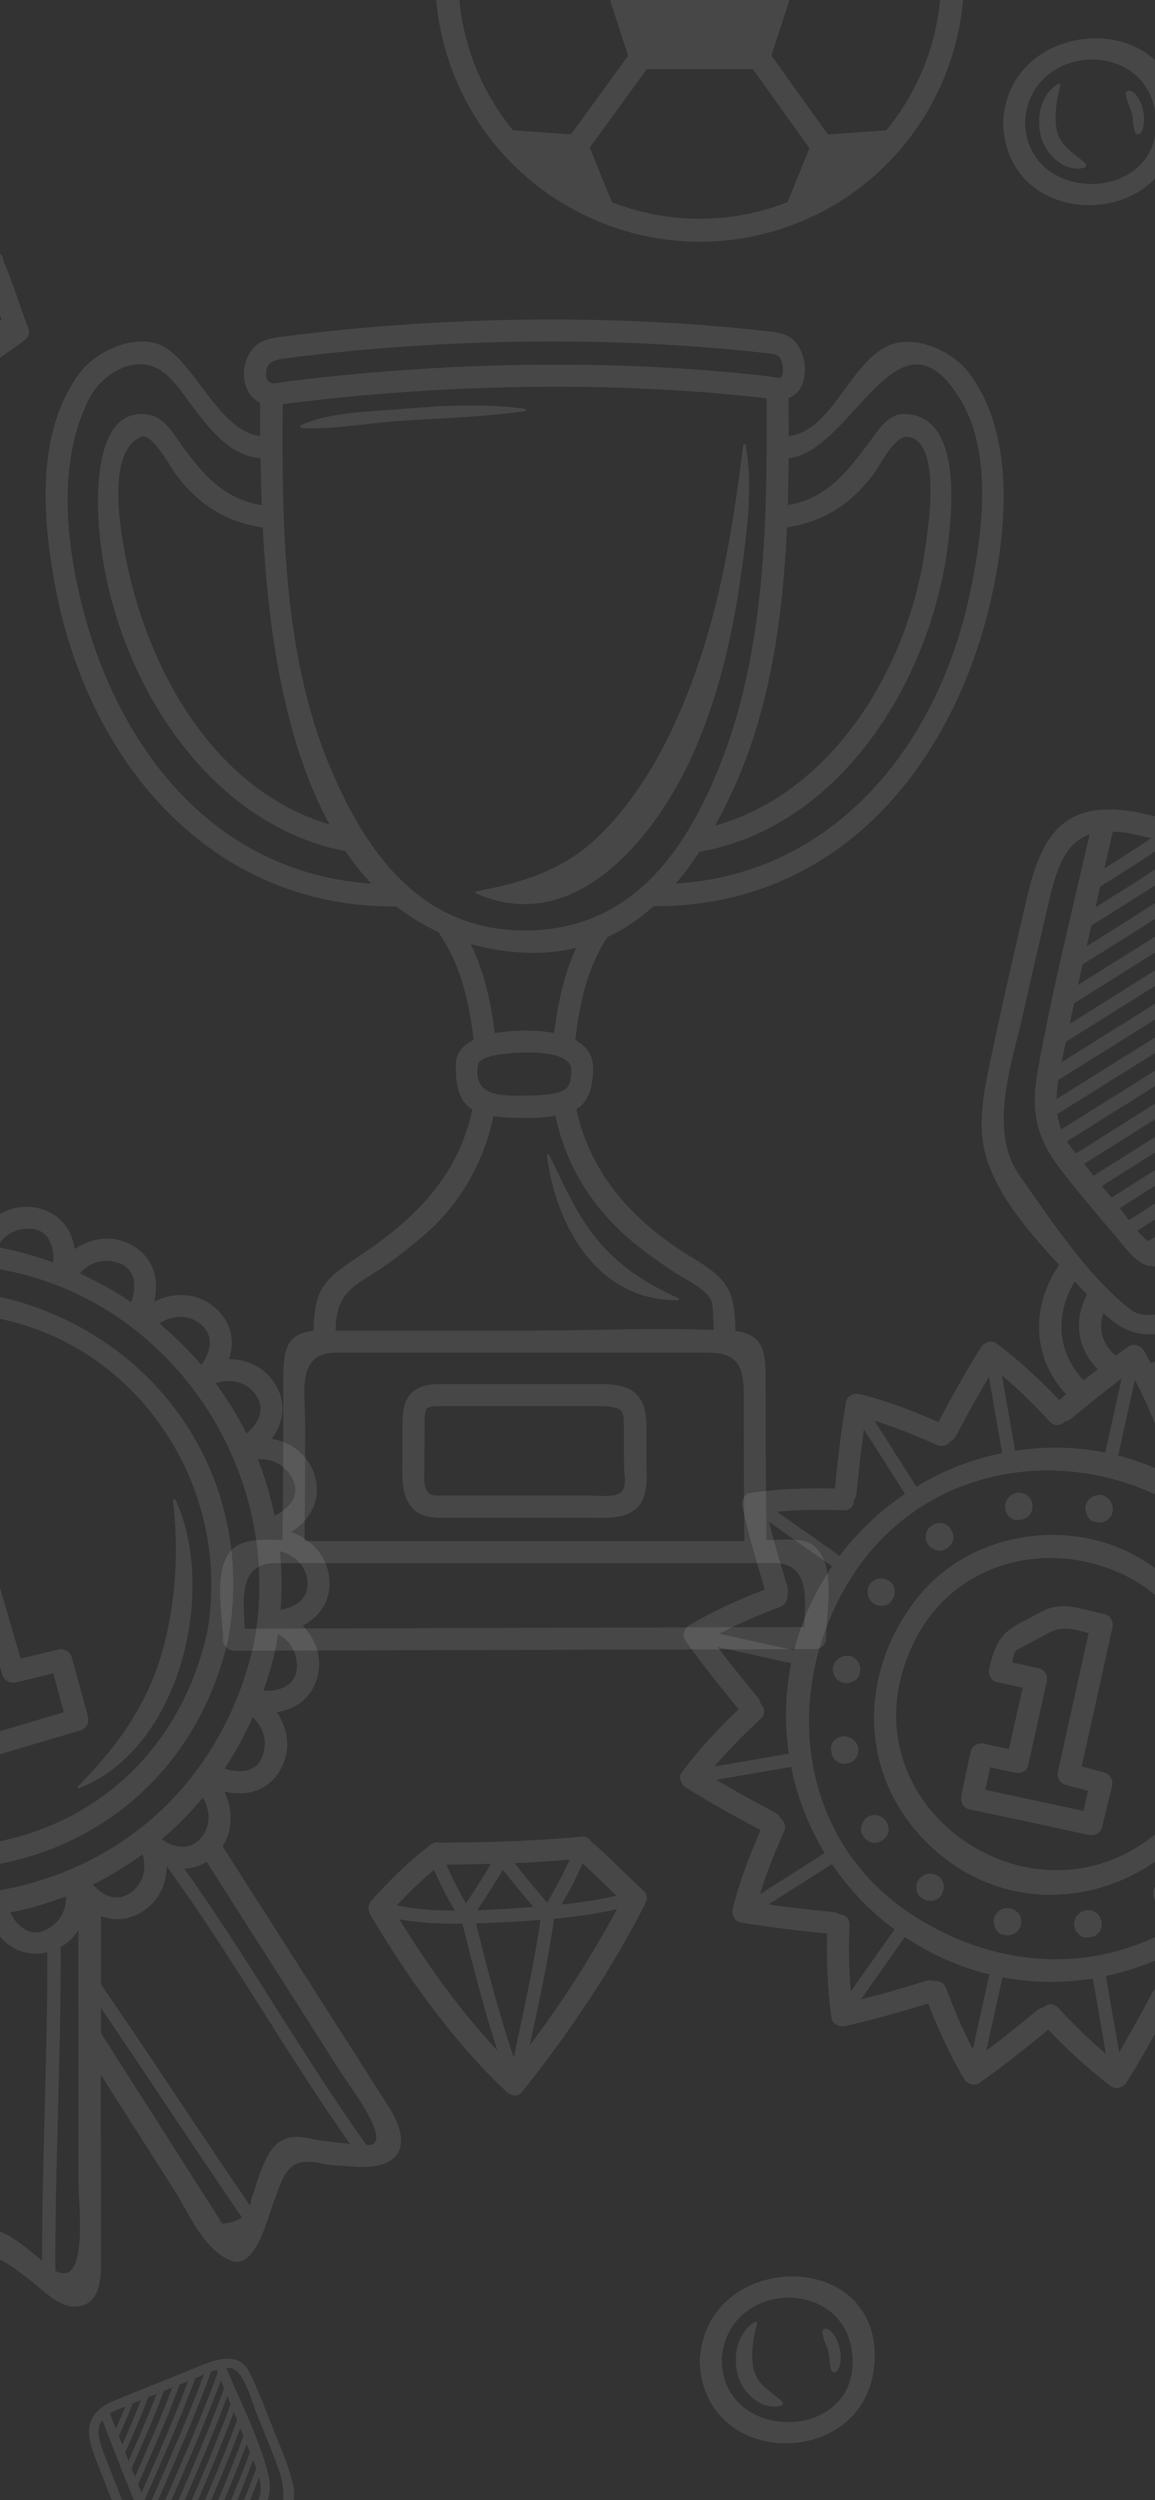 <svg width="390" height="844" viewBox="0 0 390 844" fill="none" xmlns="http://www.w3.org/2000/svg">
<rect x="0" y="0" width="390" height="844" fill="#333333" stroke="none"/>
<path d="M327.18 125.887C321.64 118.508 308.825 112.638 299.759 116.775C286.888 122.701 280.788 145.678 266.294 147.188C266.294 142.883 266.294 138.634 266.238 134.385C267.133 134.05 267.973 133.602 268.868 132.82C271.107 130.863 271.722 127.453 271.778 124.657C271.834 121.471 270.715 118.228 268.812 115.768C266.294 112.582 262.768 112.246 259.019 111.799C205.911 105.817 148.382 106.823 95.387 113.644C95.219 113.644 95.051 113.7 94.883 113.756C94.715 113.756 94.547 113.756 94.379 113.756C90.798 114.259 87.496 114.986 85.145 118.005C83.187 120.52 82.291 123.539 82.347 126.726C82.459 129.689 83.635 132.708 85.817 134.665C86.489 135.224 87.16 135.671 87.832 135.951C87.832 139.529 87.832 143.274 87.832 147.188C74.737 145.734 66.678 124.657 56.381 117.669C47.371 111.519 32.709 118.172 26.945 125.831C12.115 145.734 14.298 174.638 18.607 197.727C29.408 256.205 70.372 306.298 133.329 306.018C133.497 306.018 133.664 305.962 133.832 305.962C138.197 309.428 143.01 312.336 148.215 314.74C148.326 315.075 148.438 315.41 148.662 315.69C155.713 326.033 158.512 338.779 159.911 351.079C156.497 352.756 153.979 355.328 153.923 359.129C153.811 364.552 154.258 371.541 159.519 374.504C154.874 396.195 141.219 410.563 123.088 422.807C109.769 431.808 106.299 433.764 105.851 449.251C97.121 450.089 95.666 455.344 95.666 464.625C95.666 483.074 95.666 501.467 95.387 519.916C91.133 519.693 86.768 519.581 83.075 520.531C70.26 523.83 75.296 543.956 75.296 553.516C75.296 555.529 76.975 557.262 79.046 557.262C144.465 557.094 209.828 556.871 275.248 556.703C276.311 556.703 277.151 556.312 277.71 555.752C278.438 555.138 278.941 554.243 278.941 552.957C278.941 544.124 282.747 527.632 274.352 521.482C271.163 519.134 264 519.693 258.795 520.028C258.571 502.753 258.571 485.478 258.515 468.259C258.515 457.86 258.963 450.648 248.33 449.306C248.05 435.945 246.204 432.031 234.004 424.708C214.473 412.967 199.42 396.866 194.607 374.392C199.532 371.596 200.315 365.167 200.259 359.856C200.259 359.521 200.203 359.185 200.147 358.906C200.147 358.906 200.147 358.906 200.147 358.85C199.587 355.16 197.293 352.756 194.271 351.079C195.614 339.003 198.356 326.592 205.072 316.361C210.78 313.733 215.984 310.155 220.685 305.906C220.741 305.906 220.853 305.906 220.909 305.906C284.538 306.186 323.935 256.038 335.631 197.615C340.22 174.861 341.954 145.511 327.18 125.887ZM177.203 314.125C142.115 314.125 123.479 287.737 111.392 258.777C95.499 220.817 95.219 176.93 95.442 136.454C95.946 136.398 96.394 136.342 96.897 136.23C149.39 129.689 206.247 128.403 258.851 134.441C259.075 175.197 258.571 218.413 243.629 256.932C231.821 287.345 213.13 314.125 177.203 314.125ZM111.28 278.344C71.659 266.492 49.162 225.01 42.055 186.21C40.488 177.545 36.179 152.275 47.651 147.467C51.345 145.902 57.724 157.978 59.515 160.326C67.07 170.333 76.472 176.371 88.727 178.048C90.462 211.872 95.778 249.888 111.28 278.344ZM263.72 127.509C263.776 127.509 263.832 127.509 263.888 127.509C263.888 127.565 263.776 127.509 263.72 127.509ZM247.435 266.828C260.082 239.378 264.335 208.573 265.734 177.992C277.934 176.259 287.224 170.221 294.779 160.326C297.129 157.195 302.054 146.852 306.642 147.467C318.339 149.089 313.19 179.893 312.239 186.21C306.419 225.457 281.292 267.61 241.447 278.736C243.573 274.878 245.588 270.909 247.435 266.828ZM95.89 121.023C148.718 114.203 206.079 113.252 259.019 119.234C260.754 119.458 262.097 119.346 263.216 120.632C264 121.471 264.223 123.036 264.335 124.154C264.447 125.384 264.279 126.558 263.664 127.565C262.489 127.62 261.201 127.285 260.082 127.117C207.086 120.912 149.725 122.198 96.842 128.795C93.931 129.186 90.182 130.751 89.846 126.726C89.511 122.421 92.365 121.583 95.89 121.023ZM26.889 201.082C21.965 179.949 20.006 154.847 29.967 134.832C33.773 127.173 43.846 120.073 52.688 124.154C58.172 126.67 62.481 134.106 66.063 138.634C71.827 146.07 78.15 153.841 88 154.679C88.055 159.767 88.168 165.078 88.391 170.557C75.744 168.544 68.301 160.102 61.138 149.983C58.34 146.07 55.262 140.758 50.113 139.976C31.87 137.069 32.653 167.258 33.381 177.321C36.739 224.339 67.406 277.729 116.652 287.345C119.282 291.259 122.248 294.893 125.382 298.303C71.771 294.669 38.697 251.733 26.889 201.082ZM192.872 360.359C192.928 364.552 192.76 367.739 188.395 368.857C184.758 369.752 180.84 369.807 177.147 369.863C169.312 369.919 159.575 370.311 161.422 359.409C162.037 355.663 174.684 355.384 177.147 355.328C181.064 355.272 191.473 355.272 192.872 360.359ZM271.554 549.267C208.597 549.435 145.584 549.603 82.627 549.826C82.124 539.763 80.669 527.687 92.868 527.687C99.584 527.687 106.355 527.687 113.07 527.687C134.392 527.687 155.769 527.687 177.091 527.687C198.412 527.687 219.79 527.687 241.111 527.687C247.827 527.687 254.598 527.687 261.313 527.687C273.345 527.687 272.002 539.428 271.554 549.267ZM251.128 476.253C251.128 490.901 251.184 505.548 251.352 520.252C227.68 520.252 203.952 520.252 180.281 520.252C154.482 520.252 128.628 520.252 102.829 520.252C102.997 507.002 103.053 493.752 103.053 480.502C103.053 470.16 99.975 456.63 113.406 456.63C134.112 456.63 154.762 456.63 175.468 456.63C196.733 456.63 217.999 456.63 239.208 456.63C252.024 456.63 251.128 464.848 251.128 476.253ZM227.4 429.292C231.094 431.808 240.104 435.665 240.552 440.529C240.831 443.324 240.887 446.176 240.943 448.971C220.293 448.188 199.42 449.195 178.77 449.195C156.945 449.195 135.119 449.195 113.294 449.195C113.574 440.697 115.309 436.392 123.927 431.249C130.419 427.335 136.463 422.639 142.283 417.775C155.098 407.041 163.212 392.897 166.626 376.796C170.152 377.355 173.845 377.355 177.091 377.411C180.449 377.467 184.086 377.299 187.556 376.684C190.746 391.891 197.965 404.302 209.157 415.259C214.585 420.515 221.077 424.987 227.4 429.292ZM187.108 348.731C183.526 348.06 179.889 347.892 177.035 347.892C174.517 347.892 170.823 348.116 167.074 348.787C165.787 338.5 163.548 328.045 158.959 318.709C163.66 319.995 168.641 320.945 173.957 321.392C181.456 322.063 188.283 321.504 194.551 319.995C190.41 328.996 188.339 338.947 187.108 348.731ZM327.348 201.082C316.324 252.012 281.684 294.949 228.184 298.303C231.038 294.949 233.668 291.371 236.131 287.569C236.242 287.569 236.41 287.569 236.522 287.513C284.929 278.736 315.149 227.973 320.297 182.129C321.584 170.501 324.438 139.752 305.132 139.752C300.207 139.752 297.129 144.448 294.499 147.97C286.608 158.593 279.669 168.264 266.014 170.501C266.182 165.19 266.238 159.934 266.294 154.679C287.895 152.443 303.285 100.282 324.27 134.832C335.519 153.337 331.657 181.123 327.348 201.082Z" fill="white" fill-opacity="0.1"/>
<path d="M218.279 481.173C218.223 477.483 217.719 473.961 215.257 471.054C212.347 467.644 206.918 467.252 202.777 467.252C184.59 467.252 166.402 467.252 148.214 467.252C144.857 467.252 141.499 467.811 138.981 470.215C136.407 472.675 135.959 476.645 135.903 479.999C135.903 485.31 135.903 490.565 135.847 495.877C135.847 500.685 135.959 505.772 139.54 509.406C142.506 512.481 146.871 512.369 150.845 512.369C167.018 512.369 183.191 512.369 199.42 512.369C204.064 512.369 209.437 512.816 213.578 510.245C218.503 507.17 218.391 500.964 218.335 495.877C218.279 490.901 218.279 486.037 218.279 481.173ZM209.381 503.983C206.807 505.604 202.274 504.878 199.42 504.878C183.247 504.878 167.074 504.878 150.845 504.878C149.837 504.878 148.83 504.878 147.823 504.878C147.711 504.878 146.759 504.822 146.704 504.822C145.752 504.654 145.137 504.374 144.801 504.095C142.786 502.306 143.29 498.281 143.29 495.821C143.346 490.51 143.346 485.254 143.346 479.943C143.346 478.713 143.402 477.819 143.57 476.924C143.57 476.812 143.849 476.03 143.849 475.974C143.905 475.862 143.961 475.75 144.017 475.638C144.017 475.583 144.017 475.582 144.073 475.582C144.129 475.527 144.129 475.527 144.185 475.471C144.241 475.415 144.241 475.359 144.241 475.359C144.297 475.359 144.409 475.303 144.577 475.191C144.633 475.191 144.633 475.191 144.633 475.135C144.801 475.079 144.969 475.023 145.137 474.968C146.2 474.632 146.648 474.688 148.103 474.688C166.29 474.688 184.478 474.688 202.665 474.688C204.288 474.688 205.855 474.744 207.422 475.135C208.485 475.359 209.157 475.694 209.605 476.086C209.996 476.421 210.164 476.924 210.388 477.651C210.668 478.657 210.668 479.831 210.668 481.173C210.668 486.037 210.668 490.957 210.724 495.821C210.892 498.057 211.675 502.585 209.381 503.983Z" fill="white" fill-opacity="0.1"/>
<path d="M251.744 150.151C251.632 149.703 251.016 149.871 250.96 150.262C247.155 180.899 242.286 210.474 230.087 239.154C223.539 254.64 214.865 269.567 202.945 281.531C191.025 293.495 176.867 297.912 160.694 300.93C160.638 300.93 160.638 300.986 160.582 300.986C160.526 301.042 160.47 301.098 160.47 301.154V301.21V301.266C160.47 301.322 160.47 301.378 160.526 301.434C160.582 301.49 160.582 301.49 160.638 301.545C160.694 301.545 160.694 301.545 160.75 301.601C195.95 317.199 223.875 279.015 235.403 251.341C243.014 233.06 247.547 213.437 250.233 193.87C252.192 179.837 254.374 164.295 251.744 150.151Z" fill="white" fill-opacity="0.1"/>
<path d="M185.429 389.822C185.317 389.655 185.15 389.599 184.982 389.655C184.814 389.71 184.646 389.822 184.702 390.046C187.612 413.974 201.938 439.244 228.8 438.908C228.968 438.908 229.136 438.74 229.192 438.629C229.248 438.461 229.192 438.293 229.024 438.237C220.182 434.212 212.123 429.46 205.24 422.472C196.006 413.135 191.026 401.339 185.429 389.822Z" fill="white" fill-opacity="0.1"/>
<path d="M177.259 138.802C177.315 138.802 177.315 138.802 177.371 138.802C177.539 138.802 177.595 138.634 177.595 138.467C177.595 138.467 177.595 138.467 177.595 138.411C177.595 138.411 177.595 138.411 177.595 138.355C177.595 138.187 177.539 138.075 177.371 138.019C177.315 138.019 177.315 138.019 177.259 138.019C163.101 136.063 148.942 136.957 134.728 138.131C124.151 139.026 111.448 139.137 101.655 143.498C101.375 143.61 101.319 143.834 101.431 144.057C101.487 144.281 101.711 144.449 101.934 144.504C112.735 145.064 123.983 142.827 134.84 142.1C148.942 141.15 163.157 140.815 177.259 138.802Z" fill="white" fill-opacity="0.1"/>
<path d="M77.053 553.329C87.182 497.925 51.422 447.665 -3.812 436.987C-57.312 426.645 -106.334 464.326 -115.624 516.319C-125.082 569.262 -89.266 622.932 -35.095 630.088C18.349 637.133 65.077 606.104 77.053 553.329ZM-26.085 623.603C-79.752 621.255 -113.497 572.616 -108.909 521.797C-104.208 470.14 -55.521 437.155 -5.771 444.199C45.658 451.467 78.955 501.671 69.889 551.372C59.313 597.774 21.259 625.672 -26.085 623.603Z" fill="white" fill-opacity="0.1"/>
<path d="M131.112 710.985C112.476 681.746 93.785 652.507 75.15 623.268C78.787 617.677 78.563 610.689 75.765 604.818C83.208 606.552 90.819 604.651 94.904 596.992C98.374 590.618 97.255 583.518 93.449 577.983C99.941 577.033 105.481 573.175 107.272 565.74C108.839 559.255 106.488 553.161 102.179 548.8C107.664 546.005 111.525 540.973 111.245 533.705C110.909 525.599 105.313 519.673 98.262 517.157C104.754 513.132 108.727 506.423 106.265 498.093C104.194 491.105 98.374 486.912 91.77 485.682C95.8 480.259 96.975 473.438 92.666 466.841C89.084 461.362 83.32 458.847 77.332 458.847C79.235 453.144 78.396 446.994 73.303 442.075C67.371 436.316 59.033 436.037 52.093 439.335C53.828 431.9 51.926 424.296 44.259 420.215C37.879 416.749 30.772 417.867 25.232 421.669C24.28 415.184 20.419 409.649 12.976 407.86C6.485 406.294 0.385 408.643 -3.98 412.947C-6.778 407.468 -11.815 403.611 -19.09 403.89C-27.204 404.226 -33.136 409.817 -35.655 416.917C-39.684 410.432 -46.399 406.462 -54.738 408.922C-61.733 410.991 -65.93 416.805 -67.161 423.402C-72.589 419.377 -79.417 418.203 -86.02 422.507C-91.505 426.085 -94.023 431.844 -94.023 437.826C-99.731 435.925 -105.887 436.764 -110.811 441.851C-116.575 447.777 -116.855 456.107 -113.554 463.04C-120.996 461.306 -128.607 463.207 -132.692 470.866C-136.162 477.24 -135.043 484.34 -131.237 489.875C-137.729 490.825 -143.269 494.683 -145.06 502.118C-146.627 508.603 -144.277 514.697 -139.968 519.058C-145.452 521.853 -149.313 526.885 -149.033 534.153C-148.698 542.259 -143.101 548.185 -135.994 550.701C-142.486 554.726 -146.459 561.435 -143.997 569.765C-141.926 576.753 -136.106 580.946 -129.503 582.176C-133.532 587.599 -134.707 594.42 -130.398 601.017C-126.816 606.496 -121.052 609.011 -115.064 609.011C-116.967 614.714 -116.128 620.864 -111.035 625.839C-105.103 631.598 -96.765 631.877 -89.826 628.579C-91.561 636.014 -89.658 643.618 -81.991 647.699C-75.611 651.165 -68.504 650.047 -62.964 646.245C-62.013 652.73 -58.151 658.265 -50.708 660.054C-47.687 660.781 -44.721 660.669 -42.034 659.886C-42.034 695.555 -41.978 731.223 -41.978 766.891C-41.978 788.863 -20.321 771.755 -12.598 765.717C-3.365 758.505 0.944 762.866 9.674 769.351C13.536 772.258 19.636 778.744 25.064 778.688C35.249 778.52 34.074 766.724 34.074 759.288C34.074 739.665 34.074 719.986 34.018 700.363C42.244 713.277 50.471 726.191 58.697 739.106C63.846 747.156 68.658 759.456 78.06 763.202C86.118 766.388 90.427 748.722 91.938 744.696C95.688 734.801 96.639 727.701 108.335 730.329C111.805 731.111 115.554 731.055 119.08 731.391C135.253 732.788 139.73 724.514 131.112 710.985ZM15.718 651.389C10.178 654.24 5.757 650.27 3.407 645.63C9.954 644.344 16.278 642.499 22.322 640.151C22.434 644.847 20.251 649.04 15.718 651.389ZM-125.138 520.511C-123.515 501.895 -117.079 485.29 -107.286 471.426C-106.502 470.866 -105.887 470.084 -105.663 469.189C-105.607 469.133 -105.551 469.077 -105.551 469.022C-104.768 468.518 -104.152 467.736 -103.872 466.841C-82.383 439.894 -47.407 424.576 -10.584 427.203C53.213 431.788 97.199 493.509 85.782 554.614C73.639 608.732 29.037 641.884 -26.141 639.872C-89.378 637.524 -130.454 580.89 -125.138 520.511ZM-28.604 647.196C-21.888 647.755 -15.284 647.811 -8.849 647.251C-10.08 651.948 -13.55 655.861 -18.754 656.364C-24.742 656.979 -27.708 652.339 -28.604 647.196ZM31.332 636.182C37.264 633.275 42.86 629.865 48.176 625.951C49.519 630.591 48.568 635.623 44.371 638.754C39.614 642.388 34.745 640.04 31.332 636.182ZM54.612 620.92C59.592 616.671 64.237 611.974 68.49 606.831C70.897 610.912 71.344 616 68.21 620.025C64.405 624.945 58.977 623.938 54.612 620.92ZM88.749 592.519C86.79 598.445 80.802 598.725 75.821 597.047C79.459 591.625 82.593 585.81 85.335 579.716C88.916 583.015 90.371 587.599 88.749 592.519ZM88.972 570.715C90.595 566.187 91.938 561.491 93.058 556.627C93.393 554.95 93.617 553.273 93.841 551.595C97.982 553.888 100.501 557.857 100.221 563C99.885 569.206 94.177 571.051 88.972 570.715ZM103.802 533.649C104.418 539.631 99.829 542.595 94.736 543.489C95.24 536.78 95.128 530.183 94.513 523.698C99.269 524.872 103.243 528.394 103.802 533.649ZM98.766 499.267C101.676 504.858 97.479 509.386 92.722 511.678C91.379 505.137 89.476 498.764 87.07 492.614C91.994 492.39 96.359 494.571 98.766 499.267ZM86.174 470.587C89.868 475.563 87.293 480.538 83.208 483.949C80.242 477.967 76.773 472.32 72.799 466.953C77.556 465.332 82.928 466.226 86.174 470.587ZM67.427 446.771C72.52 450.684 71.233 456.387 67.987 460.803C63.678 455.716 58.921 451.076 53.772 446.771C57.913 444.087 63.286 443.528 67.427 446.771ZM39.894 426.309C45.994 428.322 46.161 434.583 44.315 439.615C38.886 435.925 33.066 432.682 26.911 429.887C30.157 426.197 34.857 424.632 39.894 426.309ZM10.29 414.792C16.558 415.128 18.349 420.998 18.013 426.197C12.137 424.073 6.037 422.34 -0.287 421.11C-0.511 421.054 -0.734 421.054 -1.014 420.998C1.28 416.973 5.253 414.513 10.29 414.792ZM-19.09 411.27C-13.326 410.655 -10.36 414.96 -9.353 419.768C-15.9 419.041 -22.336 418.873 -28.715 419.265C-27.26 415.072 -23.903 411.717 -19.09 411.27ZM-53.507 416.302C-48.414 413.674 -44.273 416.861 -41.81 420.998C-48.078 422.172 -54.234 423.905 -60.166 426.141C-59.83 422.004 -57.592 418.37 -53.507 416.302ZM-82.215 428.825C-77.85 425.526 -73.373 427.203 -70.071 430.446C-75.779 433.297 -81.208 436.596 -86.356 440.397C-87.195 436.149 -86.02 431.676 -82.215 428.825ZM-106.055 447.609C-102.529 443.081 -97.66 443.584 -93.519 446.044C-98.332 450.237 -102.865 454.765 -106.95 459.741C-108.797 455.828 -108.909 451.243 -106.055 447.609ZM-126.537 475.115C-124.746 469.637 -119.43 468.966 -114.673 470.252C-118.198 475.619 -121.22 481.265 -123.851 487.247C-126.872 484.005 -128.048 479.7 -126.537 475.115ZM-127.544 496.919C-128.999 501.336 -130.23 505.864 -131.181 510.504C-131.517 512.293 -131.853 514.026 -132.077 515.759C-135.938 513.467 -138.289 509.554 -138.009 504.634C-137.729 498.764 -132.525 496.807 -127.544 496.919ZM-141.59 533.985C-142.15 528.227 -137.953 525.264 -133.084 524.257C-133.588 530.854 -133.588 537.339 -133.028 543.713C-137.449 542.427 -141.087 539.016 -141.59 533.985ZM-136.554 568.367C-139.296 563 -135.658 558.64 -131.181 556.292C-129.894 562.721 -128.048 568.982 -125.697 575.02C-130.286 575.02 -134.259 572.784 -136.554 568.367ZM-123.962 597.103C-127.488 592.407 -125.306 587.655 -121.612 584.245C-118.702 590.115 -115.288 595.706 -111.427 600.961C-116.016 602.135 -120.94 601.185 -123.962 597.103ZM-105.215 620.864C-110.028 617.118 -109.133 611.807 -106.278 607.502C-102.025 612.478 -97.38 617.062 -92.288 621.255C-96.317 623.603 -101.298 623.883 -105.215 620.864ZM-77.682 641.381C-83.502 639.48 -83.894 633.61 -82.327 628.746C-76.898 632.324 -71.135 635.511 -65.035 638.139C-68.28 641.549 -72.813 642.947 -77.682 641.381ZM-48.134 652.842C-54.346 652.507 -56.193 646.804 -55.857 641.605C-49.701 643.673 -43.321 645.239 -36.662 646.301C-38.844 650.494 -42.93 653.122 -48.134 652.842ZM-34.591 754.76C-34.591 721.663 -34.647 688.622 -34.647 655.526C-34.367 655.302 -34.088 655.022 -33.864 654.799C-32.745 657.035 -31.234 658.992 -29.331 660.557C-28.715 696.337 -28.156 732.118 -27.82 767.898C-28.436 768.345 -29.051 768.792 -29.667 769.184C-36.494 773.488 -34.591 758.338 -34.591 754.76ZM-8.849 752.579C-14.053 754.089 -19.034 760.965 -23.399 764.543C-23.679 730.72 -24.238 696.841 -24.798 663.017C-23.007 663.632 -20.993 663.912 -18.754 663.856C-10.64 663.52 -4.708 657.93 -2.189 650.829C1.672 657.091 8.108 660.949 15.998 659.048C16.054 693.766 14.207 728.484 14.207 763.202C7.716 757.835 -0.623 750.175 -8.849 752.579ZM18.684 766.556C18.572 730.161 20.643 693.766 20.475 657.315C22.993 655.917 25.008 653.904 26.463 651.556C26.463 680.292 26.519 709.028 26.519 737.82C26.575 744.193 29.877 772.817 18.684 766.556ZM75.038 750.623C73.863 748.834 72.743 746.989 71.568 745.2C67.819 739.274 64.013 733.347 60.264 727.421C51.534 713.724 42.804 700.027 34.074 686.33C34.074 683.479 34.074 680.684 34.074 677.832C50.079 701.313 65.58 725.129 81.697 748.554C80.019 749.784 77.78 750.455 75.038 750.623ZM95.296 722.502C89.364 725.409 86.846 737.149 84.831 742.516C84.719 743.243 84.551 743.914 84.383 744.529C67.427 719.762 51.086 694.548 34.074 669.838C34.074 662.178 34.074 654.519 34.074 646.86C38.495 648.537 43.419 648.314 48.288 645.183C53.716 641.661 56.235 635.958 56.291 630.032C78.284 660.278 96.639 693.207 118.184 723.787C115.498 723.508 112.756 723.061 110.126 722.837C104.53 722.39 100.556 719.93 95.296 722.502ZM124.508 724.123C124.228 724.123 123.949 724.123 123.725 724.123C102.123 693.822 83.824 661.116 62.223 630.815C64.797 630.759 67.371 630.032 69.778 628.523C84.943 652.339 100.165 676.155 115.33 699.971C117.569 703.661 133.07 723.62 124.508 724.123Z" fill="white" fill-opacity="0.1"/>
<path d="M29.709 579.605C27.918 572.896 26.128 566.187 24.225 559.479C23.665 557.466 21.595 556.404 19.636 556.851C15.439 557.857 11.186 558.919 6.989 559.926C-1.462 531.078 -9.856 502.23 -18.306 473.383C-18.866 471.482 -20.936 470.14 -22.895 470.755C-32.688 473.83 -43.489 474.445 -49.253 483.278C-53.002 489.036 -56.752 494.739 -60.445 500.497C-64.475 506.647 -60.501 512.964 -58.599 519.729C-58.039 521.686 -55.968 522.916 -54.01 522.357C-49.365 521.015 -44.72 519.673 -40.075 518.275C-35.263 535.159 -30.338 551.987 -25.357 568.815C-29.946 570.157 -34.591 571.498 -39.18 572.84C-41.083 573.399 -42.37 575.468 -41.81 577.425C-39.684 584.581 -37.557 591.737 -35.319 598.781C-34.703 600.682 -32.744 601.967 -30.73 601.408C-11.479 595.65 7.772 589.836 27.079 584.189C29.038 583.63 30.269 581.618 29.709 579.605ZM-38.508 510.113C-43.209 511.455 -47.91 512.853 -52.611 514.194C-54.29 509.834 -55.689 506.926 -52.891 502.566C-49.981 498.093 -47.015 493.565 -44.105 489.036C-39.516 482.048 -32.856 481.209 -24.462 478.973C-16.012 507.765 -7.618 536.557 0.777 565.349C1.336 567.361 3.351 568.424 5.366 567.976C9.563 566.97 13.76 565.908 17.957 564.901C19.188 569.262 20.363 573.623 21.539 578.039C4.582 583.015 -12.318 588.103 -29.219 593.19C-30.674 588.438 -32.129 583.742 -33.528 578.99C-28.939 577.648 -24.294 576.306 -19.705 574.965C-18.922 574.741 -18.362 574.35 -17.97 573.846C-17.915 573.791 -17.858 573.735 -17.802 573.679C-17.802 573.679 -17.802 573.679 -17.802 573.623C-17.075 572.84 -16.739 571.722 -17.131 570.324C-22.839 551.148 -28.435 531.917 -33.92 512.629C-34.479 510.784 -36.55 509.498 -38.508 510.113Z" fill="white" fill-opacity="0.1"/>
<path d="M59.257 506.256C59.145 506.088 58.977 506.032 58.753 506.088C58.697 506.088 58.585 506.144 58.529 506.2H58.473C58.417 506.256 58.361 506.368 58.417 506.479C60.32 522.972 59.481 539.52 55.34 555.565C50.359 574.685 40.006 589.221 26.351 603.03C26.128 603.254 26.351 603.757 26.687 603.645C60.824 590.507 73.471 537.06 59.257 506.256Z" fill="white" fill-opacity="0.1"/>
<path d="M391.551 530.611C367.04 510.82 328.482 515.125 309.287 540.003C288.469 566.95 290.372 602.898 316.562 625.372C342.305 647.455 378.68 642.815 400.953 619.111C401.177 618.943 401.4 618.719 401.624 618.44C401.848 618.16 402.016 617.937 402.184 617.657C423.393 589.76 419.084 552.862 391.551 530.611ZM308.504 554.595C321.599 527.424 353.497 519.094 379.631 531.729C410.634 546.712 416.51 587.468 396.364 613.185C354.672 658.693 281.306 611.06 308.504 554.595Z" fill="white" fill-opacity="0.1"/>
<path d="M289.141 560.241C287.014 558.117 283.768 558.788 282.034 560.968C280.635 562.757 281.082 565.497 282.705 567.006C284.216 568.404 286.063 568.515 287.742 567.733C288.357 567.565 288.973 567.174 289.421 566.615C289.924 566.111 290.204 565.496 290.26 564.882C290.764 563.26 290.372 561.527 289.141 560.241ZM283.377 562.366C283.321 562.478 283.265 562.589 283.209 562.701C283.209 562.645 283.209 562.645 283.209 562.589C283.265 562.533 283.321 562.422 283.377 562.366Z" fill="white" fill-opacity="0.1"/>
<path d="M368.047 512.889C368.551 513.392 369.166 513.671 369.838 513.783C371.461 514.23 373.195 513.895 374.483 512.609C376.609 510.485 375.938 507.242 373.755 505.509C371.964 504.111 369.222 504.559 367.711 506.18C366.312 507.689 366.2 509.59 366.984 511.267C367.096 511.826 367.431 512.386 368.047 512.889ZM372.356 506.851C372.244 506.795 372.132 506.739 372.02 506.683C372.076 506.683 372.076 506.683 372.132 506.683C372.188 506.739 372.3 506.795 372.356 506.851Z" fill="white" fill-opacity="0.1"/>
<path d="M343.256 645.275C341.241 643.71 338.555 643.654 336.764 645.61C335.365 647.12 335.253 648.965 335.981 650.586C336.149 651.201 336.541 651.816 337.1 652.319C337.604 652.822 338.219 653.102 338.891 653.158C340.514 653.605 342.249 653.27 343.536 651.984C345.327 650.195 345.327 646.84 343.256 645.275ZM341.465 646.225C341.353 646.17 341.241 646.114 341.129 646.058C341.185 646.058 341.185 646.058 341.241 646.058C341.297 646.114 341.409 646.17 341.465 646.225Z" fill="white" fill-opacity="0.1"/>
<path d="M315.723 523.175C316.17 523.399 316.674 523.51 317.29 523.51C317.346 523.51 317.402 523.51 317.513 523.51C318.073 523.51 318.577 523.343 319.08 523.063C321.039 522.169 322.438 519.932 321.767 517.752C321.095 515.628 319.304 513.894 316.954 514.174C314.436 514.509 312.477 516.354 312.589 518.982C312.645 521.162 313.988 522.504 315.723 523.175ZM316.338 516.187C316.226 516.243 316.114 516.243 316.002 516.298C316.002 516.298 316.002 516.243 316.058 516.243C316.114 516.243 316.226 516.243 316.338 516.187Z" fill="white" fill-opacity="0.1"/>
<path d="M393.79 634.597C391.271 634.932 389.313 636.721 389.424 639.405C389.48 641.529 390.824 642.927 392.558 643.542C393.006 643.765 393.51 643.933 394.125 643.877C394.181 643.877 394.237 643.877 394.349 643.877C394.909 643.877 395.468 643.71 395.916 643.43C397.819 642.536 399.274 640.299 398.602 638.119C397.931 636.106 396.14 634.317 393.79 634.597ZM393.118 636.609C393.006 636.665 392.894 636.665 392.782 636.721C392.782 636.721 392.782 636.721 392.838 636.665C392.95 636.609 393.062 636.609 393.118 636.609Z" fill="white" fill-opacity="0.1"/>
<path d="M295.184 612.737C293.058 612.793 291.659 614.135 291.043 615.924C290.819 616.371 290.708 616.875 290.708 617.49C290.708 617.49 290.708 617.49 290.708 617.545C290.708 617.601 290.708 617.657 290.708 617.713C290.708 618.272 290.875 618.831 291.155 619.279C292.051 621.179 294.289 622.633 296.472 621.962C298.542 621.291 300.333 619.502 300.053 617.154C299.717 614.638 297.871 612.682 295.184 612.737ZM298.039 616.483C297.983 616.371 297.983 616.26 297.927 616.148C297.927 616.148 297.927 616.148 297.983 616.204C297.983 616.316 298.039 616.427 298.039 616.483Z" fill="white" fill-opacity="0.1"/>
<path d="M298.095 542.072C298.654 542.072 299.214 541.96 299.661 541.625C299.717 541.625 299.773 541.569 299.829 541.569C300.333 541.289 300.669 540.954 300.949 540.506C301.956 539.332 302.348 537.935 301.956 536.09C301.34 533.35 297.703 532.065 295.352 533.35C290.763 535.922 293.282 542.631 298.095 542.072ZM297.255 534.692C297.199 534.748 297.087 534.748 296.975 534.748C297.031 534.748 297.143 534.692 297.255 534.692Z" fill="white" fill-opacity="0.1"/>
<path d="M309.455 637.672C309.455 638.231 309.623 638.734 309.903 639.238C309.903 639.293 309.959 639.293 309.959 639.349C309.959 639.349 309.959 639.349 309.959 639.405C310.239 639.853 310.574 640.244 310.966 640.523C312.197 641.586 313.596 641.977 315.443 641.53C318.185 640.859 319.472 637.281 318.185 634.933C315.611 630.348 308.84 632.864 309.455 637.672ZM316.898 636.834C316.842 636.778 316.842 636.666 316.842 636.554C316.842 636.61 316.842 636.722 316.898 636.834Z" fill="white" fill-opacity="0.1"/>
<path d="M341.074 512.218C341.522 512.665 342.025 513.001 342.697 513.057C342.753 513.057 342.753 513.057 342.809 513.057C343.368 513.224 343.928 513.224 344.376 513.057C346.222 512.889 347.901 511.882 348.461 509.814C349.132 507.466 347.845 504.782 345.383 504.111C340.346 502.714 337.268 509.255 341.074 512.218ZM345.775 506.404C345.775 506.46 345.775 506.46 345.775 506.404C345.719 506.404 345.663 506.292 345.551 506.292C345.607 506.348 345.663 506.404 345.775 506.404Z" fill="white" fill-opacity="0.1"/>
<path d="M368.775 645.052C366.256 644.381 363.85 645.555 362.954 648.015C362.227 649.916 363.01 652.04 364.521 653.214C364.913 653.605 365.417 653.941 366.032 653.997C366.144 653.997 366.2 653.997 366.312 653.997C366.704 654.053 367.152 654.109 367.543 654.053C369.502 653.941 371.237 652.935 371.852 650.81C372.468 648.406 371.181 645.723 368.775 645.052Z" fill="white" fill-opacity="0.1"/>
<path d="M281.53 587.804C281.082 588.251 280.747 588.754 280.691 589.425C280.691 589.481 280.691 589.481 280.691 589.537C280.523 590.096 280.523 590.655 280.691 591.158C280.858 593.003 281.866 594.68 283.936 595.239C286.287 595.91 288.973 594.624 289.645 592.164C291.044 587.133 284.496 584.058 281.53 587.804ZM287.35 592.5C287.35 592.444 287.462 592.388 287.462 592.276C287.406 592.388 287.406 592.444 287.35 592.5Z" fill="white" fill-opacity="0.1"/>
<path d="M373.028 544.923C365.641 543.469 358.869 540.283 352.042 543.917C340.458 550.122 337.044 550.29 334.022 563.26C333.575 565.161 334.582 567.397 336.652 567.845C339.562 568.46 342.416 569.131 345.326 569.746C343.76 576.622 342.249 583.554 340.682 590.487C337.884 589.872 335.141 589.257 332.343 588.642C330.441 588.195 328.202 589.201 327.755 591.27C326.691 596.245 325.628 601.221 324.621 606.197C324.229 608.097 325.124 610.334 327.251 610.781C340.682 613.632 354.113 616.483 367.543 619.446C369.502 619.894 371.629 618.887 372.132 616.819C373.251 612.179 374.371 607.594 375.49 602.954C375.938 600.997 374.93 598.929 372.86 598.37C370.341 597.699 367.767 597.028 365.249 596.301C368.719 580.703 372.188 565.105 375.602 549.451C376.05 547.607 375.098 545.314 373.028 544.923ZM353.777 551.408C358.813 548.725 362.115 549.899 367.599 551.296C364.13 566.838 360.716 582.436 357.246 597.978C356.799 599.935 357.806 602.004 359.877 602.563C362.395 603.234 364.913 603.904 367.431 604.575C366.872 606.812 366.368 609.104 365.809 611.34C354.784 608.936 343.76 606.588 332.735 604.24C333.239 601.668 333.798 599.152 334.358 596.581C337.1 597.196 339.898 597.811 342.64 598.426C343.088 598.537 343.536 598.537 343.927 598.481C345.382 598.481 346.837 597.699 347.229 595.798C349.244 586.462 351.314 577.125 353.441 567.789C353.889 565.888 352.881 563.652 350.811 563.204C347.845 562.534 344.879 561.863 341.857 561.248C342.137 559.291 342.528 557.39 343.312 556.999C346.782 555.21 350.307 553.309 353.777 551.408Z" fill="white" fill-opacity="0.1"/>
<path d="M462.119 407.169C467.379 394.087 470.065 380.055 473.087 366.302C476.837 349.418 481.258 332.367 483.664 315.259C486.63 293.903 460.16 291.052 445.498 287.809C424.848 283.225 404.198 278.64 383.492 274.112C359.317 269.863 351.65 281.659 346.67 303.407C342.864 319.955 338.947 336.504 335.477 353.108C333.239 363.954 329.881 376.645 332.287 387.77C335.421 402.082 346.726 415.22 357.638 427.016C347.957 440.937 348.516 458.436 359.988 470.735C359.205 471.35 358.478 471.965 357.694 472.636C351.091 465.704 344.095 459.218 336.373 453.46C334.694 452.23 332.287 453.236 331.28 454.802C326.076 463.02 321.431 471.462 316.842 480.072C308.224 476.27 299.438 472.86 290.26 470.623C288.413 470.176 286.007 471.182 285.671 473.251C283.992 482.979 282.873 492.706 281.922 502.49C272.352 502.266 262.783 502.602 253.269 504C251.199 504.335 250.247 506.795 250.639 508.584C252.766 518.032 255.452 527.313 258.25 536.593C249.464 540.003 240.846 543.861 232.731 548.669C231.108 549.619 230.213 552.079 231.388 553.756C237.04 561.807 243.196 569.466 249.408 577.013C242.469 583.61 235.977 590.599 230.213 598.314C228.982 599.991 229.989 602.395 231.556 603.401C239.782 608.601 248.233 613.241 256.851 617.825C253.045 626.435 249.688 635.212 247.393 644.381C246.946 646.226 247.953 648.63 250.023 648.965C259.761 650.642 269.498 651.76 279.292 652.711C279.068 662.271 279.403 671.831 280.802 681.335C281.138 683.404 283.601 684.354 285.391 683.963C294.849 681.838 304.139 679.155 313.428 676.359C316.842 685.137 320.703 693.746 325.572 701.853C326.523 703.474 328.986 704.368 330.664 703.194C338.723 697.548 346.39 691.398 353.945 685.193C360.604 692.125 367.543 698.61 375.266 704.368C376.945 705.598 379.351 704.592 380.359 703.027C385.563 694.808 390.208 686.367 394.797 677.757C403.415 681.559 412.257 684.969 421.379 687.205C423.225 687.652 425.632 686.646 425.967 684.578C427.646 674.85 428.766 665.122 429.717 655.338C439.286 655.562 448.856 655.227 458.369 653.829C460.44 653.494 461.391 651.034 461 649.245C458.873 639.796 456.187 630.516 453.389 621.235C462.175 617.825 470.793 613.968 478.907 609.104C480.53 608.153 481.426 605.693 480.25 604.016C474.598 595.966 468.443 588.307 462.231 580.759C469.17 574.162 475.662 567.174 481.426 559.459C482.657 557.782 481.65 555.378 480.083 554.371C471.856 549.172 463.406 544.532 454.788 539.947C458.593 531.338 462.007 522.56 464.301 513.392C464.749 511.547 463.742 509.143 461.671 508.807C451.934 507.13 442.196 506.012 432.403 505.062C432.627 495.502 432.291 485.942 430.892 476.438C430.556 474.369 428.094 473.419 426.303 473.81C416.846 475.934 407.556 478.618 398.266 481.413C397.987 480.687 397.707 480.016 397.427 479.289C413.152 472.524 421.602 456.479 418.021 439.651C434.586 432.216 454.9 425.171 462.119 407.169ZM445.834 380.278C426.863 393.752 407.332 406.387 387.746 418.966C386.458 418.071 385.171 416.841 383.996 415.444C405.374 401.858 426.695 388.161 447.401 373.57C446.897 375.75 446.394 378.042 445.834 380.278ZM443.819 387.155C441.805 392.801 438.839 397.833 433.858 401.132C428.542 404.654 422.442 407.225 416.734 409.965C411.921 412.313 401.456 419.022 394.069 420.14C410.858 409.406 427.534 398.56 443.819 387.155ZM381.534 281.324C383.94 281.883 386.347 282.386 388.753 282.945C383.548 286.467 378.232 289.822 372.916 293.176C373.867 289.039 374.818 284.902 375.77 280.765C377.505 280.765 379.407 280.933 381.534 281.324ZM371.517 299.27C379.351 294.406 387.186 289.486 394.741 284.231C397.035 284.734 399.33 285.237 401.624 285.741C391.271 292.897 380.638 299.605 369.95 306.258C370.453 303.966 370.957 301.618 371.517 299.27ZM365.529 325.602C383.996 314.029 402.631 302.568 420.371 289.934C422.666 290.437 424.96 290.94 427.255 291.443C406.661 305.923 385.283 319.229 363.962 332.534C364.521 330.242 365.025 327.894 365.529 325.602ZM362.675 338.684C386.458 323.813 410.41 309.109 433.243 292.785C435.537 293.288 437.887 293.791 440.182 294.294C414.607 312.464 387.802 328.956 361.22 345.616C361.667 343.268 362.171 340.976 362.675 338.684ZM359.653 352.94C359.765 352.493 359.821 352.102 359.933 351.654C388.865 333.541 418.133 315.651 445.834 295.748C445.946 295.692 445.946 295.58 446.058 295.524C448.464 295.971 450.926 296.419 453.445 296.922C422.666 318.725 390.432 338.572 358.477 358.587C358.813 356.686 359.261 354.841 359.653 352.94ZM357.358 364.569C391.719 343.101 426.415 321.856 459.321 298.264C460.776 298.655 462.175 299.046 463.574 299.549C463.406 300.276 463.238 301.003 463.07 301.786C428.71 326.385 392.558 348.635 356.743 370.998C356.799 368.818 357.022 366.693 357.358 364.569ZM448.744 367.14C426.751 382.85 403.974 397.386 381.142 411.922C380.079 410.524 379.071 409.07 378.12 407.84C402.408 392.466 426.695 377.036 450.199 360.488C449.751 362.668 449.248 364.904 448.744 367.14ZM451.654 354.002C426.863 371.669 401.064 388.049 375.322 404.318C374.203 403.032 373.14 401.691 372.076 400.405C399.386 383.186 426.751 365.966 453.165 347.405C452.661 349.642 452.158 351.822 451.654 354.002ZM454.62 340.92C426.919 360.655 397.987 378.825 369.222 396.939C368.159 395.597 367.152 394.255 366.088 392.913C396.42 373.849 426.863 354.897 456.131 334.211C455.627 336.448 455.068 338.684 454.62 340.92ZM457.474 327.782C426.975 349.586 395.021 369.433 363.29 389.391C362.675 388.553 362.003 387.77 361.388 386.987C360.996 386.428 360.604 385.869 360.268 385.31C393.454 364.513 426.919 343.827 458.929 321.129C458.425 323.31 457.978 325.546 457.474 327.782ZM460.328 314.7C427.367 338.349 392.726 359.761 358.31 381.285C357.694 379.608 357.302 377.819 357.023 376.085C392.278 354.058 427.758 332.199 461.671 308.215C461.223 310.339 460.776 312.52 460.328 314.7ZM414.495 288.592C398.994 299.382 382.933 309.445 366.928 319.452C367.431 317.104 367.991 314.756 368.495 312.464C381.646 304.246 394.909 296.083 407.5 287.082C409.739 287.585 412.033 288.089 414.271 288.592C414.327 288.592 414.439 288.592 414.495 288.592ZM362.898 432.607C364.298 434.116 365.697 435.626 367.04 437.079C362.339 445.801 363.85 455.584 370.677 462.237C369.054 463.467 367.487 464.697 365.92 465.983C356.743 456.367 356.239 443.676 362.898 432.607ZM398.154 448.54C397.707 453.963 393.901 458.436 388.585 460.169C387.802 458.715 387.018 457.262 386.179 455.864C385.227 454.243 382.765 453.348 381.086 454.522C379.631 455.529 378.232 456.591 376.777 457.653C372.132 453.907 370.789 448.484 372.58 443.173C380.974 451.671 389.145 451.671 398.154 448.54ZM398.938 488.961C406.269 486.724 413.544 484.544 420.987 482.699C415.894 489.967 410.746 497.235 405.653 504.447C396.923 498.185 387.41 493.88 377.561 491.365C379.463 482.867 381.31 474.369 383.213 465.815C386.682 472.468 389.648 479.345 392.278 486.389C393.006 488.402 394.909 489.072 396.588 488.849C397.203 489.184 398.043 489.24 398.938 488.961ZM447.009 539.165C446.114 541.066 446.897 542.91 448.24 543.973C448.52 544.644 449.024 545.259 449.863 545.706C456.635 549.34 463.35 552.974 469.898 556.831C460.944 558.397 451.934 559.962 442.98 561.471C440.965 551.576 437.216 541.96 431.899 533.015C439.678 528.095 447.401 523.12 455.18 518.2C452.941 525.412 450.143 532.344 447.009 539.165ZM448.352 615.198C446.338 615.924 445.666 617.825 445.89 619.502C445.61 620.173 445.554 620.956 445.834 621.906C448.072 629.23 450.255 636.498 452.102 643.934C444.883 638.846 437.663 633.759 430.388 628.671C436.097 619.67 440.126 610.11 442.42 600.326C451.262 602.283 460.104 604.24 468.946 606.197C462.287 609.607 455.403 612.57 448.352 615.198ZM418.748 632.249C389.424 665.01 346.39 670.433 309.287 647.232C268.939 622.018 263.342 570.081 287.798 532.009C312.757 493.154 363.626 486.277 401.064 510.541C442.42 537.264 448.688 595.071 418.748 632.249ZM286.846 649.804C286.902 647.4 285.112 646.226 283.265 646.226C282.705 645.778 282.034 645.499 281.25 645.443C273.975 644.716 266.7 643.989 259.481 642.927C266.644 638.399 273.751 633.814 280.914 629.286C285.559 636.107 291.155 642.48 297.815 648.015C299.214 649.189 300.613 650.251 302.068 651.313C297.143 658.301 292.219 665.29 287.294 672.222C286.567 664.787 286.567 657.239 286.846 649.804ZM264.685 618.496C265.581 616.595 264.797 614.75 263.454 613.688C263.174 613.017 262.671 612.402 261.831 611.955C255.06 608.377 248.345 604.687 241.797 600.83C250.247 599.376 258.698 597.922 267.148 596.469C269.162 606.644 272.968 616.483 278.452 625.54C271.177 630.18 263.902 634.821 256.627 639.461C258.809 632.249 261.608 625.317 264.685 618.496ZM263.398 542.463C265.413 541.736 266.085 539.836 265.861 538.158C266.14 537.488 266.196 536.705 265.917 535.754C263.678 528.431 261.496 521.107 259.649 513.727C266.756 518.759 273.863 523.735 280.97 528.766C274.926 537.655 270.673 547.215 268.155 557.111C259.705 555.266 251.255 553.365 242.804 551.52C249.464 548.054 256.347 545.091 263.398 542.463ZM429.493 529.269C424.792 522.225 419.084 515.628 412.313 509.702C411.305 508.807 410.242 507.969 409.179 507.13C414.271 499.862 419.42 492.65 424.512 485.383C425.128 492.818 425.128 500.366 424.904 507.857C424.848 510.261 426.639 511.435 428.486 511.435C429.045 511.826 429.717 512.162 430.5 512.218C437.775 512.945 445.05 513.671 452.27 514.734C444.715 519.597 437.104 524.461 429.493 529.269ZM354.448 479.904C356.071 481.637 358.198 481.246 359.541 479.904C360.212 479.792 360.884 479.568 361.555 479.009C367.208 474.369 372.86 469.785 378.736 465.368C376.889 473.698 375.042 482.028 373.195 490.358C363.122 488.346 352.825 488.178 342.752 489.743C341.297 481.246 339.786 472.748 338.331 464.306C344.039 469.114 349.356 474.425 354.448 479.904ZM322.718 484.88C326.299 478.115 329.993 471.406 333.91 464.865C335.421 473.419 336.876 481.972 338.387 490.526C328.258 492.595 318.465 496.396 309.455 501.875C304.698 494.44 299.997 487.06 295.297 479.624C302.46 481.861 309.399 484.656 316.226 487.731C318.129 488.625 319.976 487.843 321.039 486.501C321.655 486.277 322.27 485.718 322.718 484.88ZM284.832 509.87C287.238 509.926 288.413 508.137 288.413 506.292C288.861 505.733 289.141 505.062 289.197 504.279C289.924 497.011 290.652 489.743 291.715 482.531C296.36 489.799 301.005 497.067 305.594 504.335C297.759 509.59 290.596 516.131 284.552 523.902C284.216 524.349 283.88 524.797 283.545 525.244C276.493 520.268 269.386 515.293 262.335 510.317C269.834 509.59 277.389 509.59 284.832 509.87ZM256.851 580.256C258.586 578.635 258.194 576.51 256.851 575.169C256.739 574.498 256.515 573.827 255.955 573.156C251.311 567.509 246.722 561.863 242.301 555.993C250.583 557.837 258.865 559.626 267.148 561.471C265.133 571.59 264.853 581.933 266.364 591.996C257.97 593.45 249.632 594.904 241.237 596.357C246.05 590.655 251.367 585.343 256.851 580.256ZM319.472 671.216C318.745 669.203 316.842 668.532 315.163 668.756C314.492 668.476 313.708 668.421 312.757 668.7C305.426 670.936 298.151 673.117 290.708 674.962C295.632 667.917 300.613 660.929 305.538 653.885C314.547 659.923 324.173 664.116 334.078 666.52C332.231 674.962 330.329 683.348 328.482 691.789C325.068 685.137 322.102 678.26 319.472 671.216ZM357.246 677.757C355.623 676.024 353.497 676.415 352.154 677.757C351.482 677.869 350.811 678.092 350.195 678.651C344.543 683.292 338.891 687.876 333.015 692.293C334.862 684.018 336.652 675.8 338.499 667.526C348.628 669.427 358.925 669.539 368.998 667.917C370.453 676.415 371.964 684.913 373.419 693.355C367.711 688.547 362.395 683.236 357.246 677.757ZM389.033 672.781C385.451 679.546 381.758 686.255 377.896 692.796C376.385 684.242 374.93 675.633 373.419 667.079C383.492 664.954 393.23 661.097 402.24 655.618C406.996 663.054 411.753 670.545 416.51 677.981C409.347 675.744 402.408 672.949 395.58 669.874C393.678 668.98 391.831 669.762 390.767 671.104C390.096 671.384 389.48 671.887 389.033 672.781ZM426.863 647.791C424.456 647.735 423.281 649.524 423.281 651.369C422.834 651.928 422.554 652.599 422.498 653.382C421.77 660.65 421.043 667.917 419.98 675.129C415.335 667.806 410.634 660.482 405.989 653.214C412.481 648.853 418.581 643.598 424.009 637.504C425.408 635.827 426.639 634.038 427.926 632.305C435.089 637.337 442.252 642.368 449.415 647.4C441.917 648.071 434.362 648.071 426.863 647.791ZM454.9 577.405C453.165 579.026 453.557 581.15 454.9 582.492C455.012 583.163 455.236 583.834 455.795 584.505C460.44 590.151 465.029 595.798 469.45 601.668C460.776 599.767 452.102 597.811 443.428 595.91C445.274 585.958 445.386 575.839 443.875 565.944C452.773 564.379 461.671 562.869 470.569 561.304C465.7 567.006 460.384 572.317 454.9 577.405ZM394.573 472.468C393.789 470.623 392.894 468.778 392.055 466.989C400.953 463.691 406.213 454.914 405.541 445.577C407.332 444.739 409.179 443.844 411.082 442.95C413.04 455.529 406.549 467.437 394.573 472.468ZM437.384 421.817C429.269 426.234 420.819 430.091 412.481 434.005C404.926 437.527 389.704 448.261 381.702 442.055C367.431 430.986 354.504 411.418 344.263 396.827C333.351 381.341 341.913 358.419 345.606 341.647C348.292 329.515 351.147 317.44 353.945 305.308C356.687 293.456 359.485 284.622 367.935 281.659C361.835 308.159 355.232 334.659 350.419 361.382C348.013 374.688 349.747 383.912 357.918 394.535C363.962 402.361 370.341 409.909 376.777 417.4C379.463 420.531 383.436 426.625 388.137 427.352C400.225 429.197 414.215 419.413 424.624 414.381C437.775 408.008 445.778 402.976 450.982 389C461 361.829 464.693 331.081 470.625 302.68C471.52 303.239 472.36 303.798 473.143 304.469C481.202 311.122 471.968 336.28 470.177 344.722C467.883 355.68 465.477 366.637 463.014 377.539C458.649 396.268 455.068 412.201 437.384 421.817Z" fill="white" fill-opacity="0.1"/>
<path d="M98.943 838.886C97.625 832.919 95.154 827.241 92.872 821.581C90.084 814.623 87.496 807.441 84.173 800.731C80.011 792.364 69.842 797.818 63.803 800.244C55.293 803.654 46.784 807.064 38.267 810.508C28.578 814.9 28.72 820.996 32.257 829.996C34.943 836.847 37.588 843.727 40.408 850.516C42.26 854.944 44.162 860.306 47.744 863.699C52.366 868.053 59.624 869.989 66.413 871.541C66.354 878.889 70.834 885.014 77.947 886.609C77.817 887.02 77.707 887.418 77.591 887.85C73.532 886.985 69.443 886.375 65.272 886.203C64.37 886.174 63.755 887.123 63.778 887.929C63.926 892.142 64.329 896.299 64.792 900.502C60.779 901.249 56.801 902.178 52.97 903.622C52.2 903.914 51.585 904.863 51.971 905.685C53.75 909.576 55.728 913.331 57.781 917.064C54.302 919.324 50.96 921.785 47.898 924.612C47.239 925.238 47.5 926.351 48.078 926.895C51.15 929.756 54.381 932.419 57.652 935.055C55.342 938.424 53.202 941.913 51.474 945.617C51.126 946.354 51.407 947.454 52.238 947.766C56.23 949.264 60.305 950.499 64.374 951.68C63.504 955.738 62.891 959.826 62.715 963.996C62.685 964.898 63.633 965.511 64.44 965.488C68.655 965.337 72.814 964.93 77.018 964.463C77.763 968.474 78.708 972.436 80.129 976.277C80.42 977.047 81.369 977.661 82.192 977.274C86.086 975.493 89.843 973.512 93.58 971.456C95.838 974.932 98.296 978.27 101.121 981.329C101.747 981.987 102.861 981.724 103.406 981.146C106.27 978.073 108.938 974.841 111.578 971.569C114.946 973.875 118.433 976.011 122.158 977.72C122.895 978.068 123.995 977.786 124.308 976.955C125.811 972.964 127.05 968.888 128.235 964.82C132.313 965.672 136.382 966.295 140.554 966.467C141.455 966.496 142.07 965.548 142.048 964.741C141.9 960.528 141.497 956.371 141.034 952.168C145.047 951.421 149.045 950.478 152.855 949.048C153.626 948.756 154.24 947.807 153.855 946.985C152.076 943.094 150.097 939.34 148.045 935.606C151.524 933.346 154.866 930.885 157.928 928.059C158.587 927.432 158.325 926.319 157.748 925.775C154.676 922.915 151.445 920.251 148.174 917.615C150.484 914.246 152.624 910.758 154.338 907.033C154.686 906.296 154.405 905.197 153.574 904.884C149.583 903.386 145.507 902.151 141.438 900.97C142.308 896.912 142.921 892.824 143.097 888.654C143.127 887.753 142.179 887.139 141.372 887.162C137.157 887.314 132.999 887.72 128.794 888.187C128.05 884.176 127.124 880.201 125.703 876.359C125.412 875.589 124.463 874.976 123.641 875.362C119.746 877.143 115.989 879.125 112.252 881.18C109.994 877.705 107.536 874.366 104.711 871.308C104.085 870.65 102.971 870.912 102.426 871.49C99.562 874.563 96.894 877.795 94.254 881.068C93.976 880.876 93.712 880.704 93.434 880.513C97.406 874.246 96.506 866.439 91.109 861.293C95.217 854.582 100.762 847.093 98.943 838.886ZM86.539 833.247C83.046 842.708 79.148 852.006 75.217 861.297C74.537 861.292 73.776 861.166 73.014 860.954C77.34 850.864 81.619 840.749 85.459 830.464C85.812 831.367 86.192 832.31 86.539 833.247ZM87.5 836.201C88.16 838.714 88.329 841.239 87.354 843.638C86.313 846.198 84.76 848.61 83.388 850.986C82.24 853.004 80.136 857.963 77.767 860.17C81.148 852.224 84.463 844.264 87.5 836.201ZM39.331 813.567C40.328 813.179 41.312 812.77 42.31 812.382C41.309 814.915 40.227 817.416 39.146 819.916C38.474 818.203 37.803 816.49 37.131 814.777C37.752 814.353 38.474 813.948 39.331 813.567ZM40.136 822.439C41.749 818.782 43.349 815.106 44.767 811.378C45.711 810.996 46.655 810.615 47.599 810.234C45.645 815.327 43.481 820.328 41.284 825.322C40.904 824.379 40.51 823.416 40.136 822.439ZM44.433 833.325C48.21 824.667 52.075 816.009 55.332 807.149C56.276 806.768 57.22 806.387 58.164 806.006C54.337 816.224 49.943 826.213 45.568 836.188C45.208 835.231 44.813 834.268 44.433 833.325ZM46.611 838.703C51.484 827.566 56.458 816.447 60.635 805.022C61.579 804.64 62.543 804.246 63.487 803.864C58.78 816.62 53.223 829.077 47.786 841.54C47.372 840.59 46.992 839.647 46.611 838.703ZM49.017 844.543C48.948 844.356 48.872 844.202 48.803 844.015C54.724 830.458 60.821 816.898 65.865 803.002C65.891 802.955 65.864 802.915 65.89 802.867C66.861 802.439 67.851 801.997 68.875 801.561C63.195 816.89 56.516 831.875 49.977 846.851C49.633 846.089 49.342 845.319 49.017 844.543ZM51.04 849.265C58.084 833.18 65.302 817.093 71.306 800.604C71.922 800.388 72.519 800.186 73.142 800.024C73.26 800.325 73.377 800.626 73.509 800.947C67.231 818.152 59.738 834.955 52.392 851.716C51.879 850.922 51.44 850.108 51.04 849.265ZM84.367 827.835C80.34 838.835 75.746 849.606 71.131 860.391C70.409 860.151 69.693 859.878 69.052 859.67C73.982 848.229 78.898 836.768 83.26 825.099C83.634 825.988 84 826.912 84.367 827.835ZM82.195 822.422C77.645 834.807 72.421 846.977 67.189 859.094C66.474 858.908 65.766 858.688 65.071 858.488C70.631 845.648 76.211 832.794 81.122 819.692C81.489 820.616 81.842 821.519 82.195 822.422ZM80.057 817.016C74.972 830.852 69.064 844.43 63.202 857.946C62.493 857.726 61.805 857.492 61.096 857.272C67.286 843.033 73.543 828.806 78.957 814.246C79.323 815.17 79.67 816.107 80.057 817.016ZM77.865 811.617C72.284 826.878 65.705 841.794 59.233 856.696C58.808 856.547 58.376 856.431 57.965 856.301C57.688 856.197 57.411 856.093 57.154 855.975C63.941 840.417 70.856 824.831 76.758 808.881C77.111 809.784 77.498 810.694 77.865 811.617ZM75.686 806.238C69.676 822.761 62.519 838.895 55.469 855.014C54.838 854.564 54.261 854.02 53.737 853.468C60.964 836.964 68.312 820.465 74.581 803.59C74.94 804.459 75.313 805.349 75.686 806.238ZM52.902 808.106C49.994 815.758 46.709 823.287 43.43 830.782C43.036 829.819 42.661 828.842 42.281 827.898C44.977 821.742 47.726 815.577 50.03 809.277C50.954 808.91 51.898 808.529 52.822 808.161C52.842 808.147 52.882 808.12 52.902 808.106ZM69.663 872.255C70.532 872.453 71.402 872.65 72.238 872.842C72.689 877.112 75.623 880.243 79.693 880.954C79.413 881.791 79.153 882.614 78.907 883.458C73.271 882.262 69.987 877.844 69.663 872.255ZM86.174 869.333C87.34 871.383 87.073 873.914 85.594 875.834C84.959 875.506 84.323 875.177 83.68 874.882C82.944 874.535 81.844 874.817 81.53 875.648C81.256 876.364 81.015 877.086 80.754 877.822C78.176 877.618 76.369 876.006 75.711 873.667C80.793 874.655 83.716 872.657 86.174 869.333ZM96.341 883.604C98.417 881.011 100.486 878.451 102.698 875.971C102.654 879.817 102.589 883.676 102.531 887.502C97.876 887.397 93.419 888.184 89.279 889.692C87.882 886.186 86.464 882.694 85.053 879.168C87.922 880.7 90.665 882.435 93.329 884.312C94.081 884.855 94.926 884.629 95.472 884.139C95.774 884.108 96.088 883.923 96.341 883.604ZM125.819 889.81C125.964 890.709 126.695 891.177 127.435 891.229C127.7 891.401 128.03 891.498 128.44 891.452C131.752 891.096 135.043 890.754 138.329 890.533C135.508 893.283 132.668 896.047 129.833 898.777C126.692 895.729 122.999 893.205 118.909 891.305C120.489 887.642 122.035 883.973 123.615 880.31C124.578 883.438 125.272 886.603 125.819 889.81ZM144.895 916.686C144.352 917.439 144.577 918.283 145.067 918.829C145.131 919.137 145.303 919.431 145.635 919.702C148.227 921.775 150.786 923.842 153.265 926.051C149.438 925.996 145.61 925.941 141.763 925.9C141.604 921.284 140.708 916.878 139.136 912.816C142.778 911.354 146.42 909.891 150.063 908.429C148.514 911.278 146.776 914.021 144.895 916.686ZM138.473 930.028C135.994 948.921 121.922 961.387 102.972 962.16C82.369 963.007 67.664 945.792 67.103 926.189C66.53 906.182 83.049 891.28 102.379 890.805C123.712 890.252 140.093 909.403 138.473 930.028ZM95.572 968.569C95.004 967.695 94.076 967.713 93.415 968.164C93.106 968.141 92.797 968.205 92.503 968.377C89.722 969.896 86.942 971.415 84.099 972.801C85.554 969.429 86.976 966.05 88.431 962.678C91.761 963.982 95.323 964.894 99.059 965.246C99.847 965.324 100.607 965.362 101.387 965.386C101.335 969.091 101.282 972.796 101.215 976.48C99.136 973.998 97.29 971.297 95.572 968.569ZM79.986 962.787C79.841 961.887 79.11 961.419 78.369 961.367C78.105 961.196 77.775 961.099 77.365 961.144C74.067 961.52 70.762 961.842 67.475 962.063C70.143 959.477 72.811 956.89 75.479 954.303C78.689 957.451 82.457 960.041 86.634 961.94C85.166 965.38 83.698 968.819 82.23 972.259C81.247 969.145 80.553 965.98 79.986 962.787ZM60.929 935.897C61.472 935.144 61.248 934.299 60.758 933.754C60.694 933.446 60.522 933.152 60.19 932.88C57.598 930.807 55.026 928.721 52.56 926.532C56.333 926.594 60.093 926.636 63.867 926.698C63.878 931.357 64.695 935.818 66.214 939.974C62.739 941.381 59.251 942.767 55.776 944.174C57.311 941.305 59.049 938.561 60.929 935.897ZM117.132 890.553C113.727 889.182 110.071 888.218 106.199 887.754C105.62 887.68 105.034 887.64 104.449 887.6C104.493 883.754 104.571 879.915 104.616 876.069C106.655 878.579 108.501 881.279 110.253 884.014C110.821 884.888 111.749 884.87 112.409 884.418C112.705 884.422 113.028 884.377 113.322 884.206C116.102 882.687 118.883 881.167 121.726 879.782C120.212 883.37 118.679 886.972 117.132 890.553ZM78.207 891.244C79.211 891.467 79.877 890.807 80.029 889.999C80.242 889.794 80.427 889.55 80.531 889.186C81.418 886.143 82.32 883.121 83.342 880.103C84.719 883.535 86.095 886.968 87.472 890.4C83.375 892.143 79.65 894.602 76.428 897.625C73.83 894.941 71.211 892.27 68.625 889.605C71.844 889.929 75.045 890.529 78.207 891.244ZM68.071 900.785C67.698 897.489 67.378 894.185 67.18 890.886C69.813 893.577 72.425 896.282 75.058 898.973C71.94 902.19 69.365 905.946 67.482 910.11C63.961 908.613 60.474 907.122 56.974 905.611C60.084 904.659 63.25 903.962 66.445 903.393C67.345 903.248 67.814 902.516 67.866 901.776C68.032 901.545 68.115 901.195 68.071 900.785ZM60.627 918.993C61.502 918.424 61.484 917.496 61.033 916.836C61.057 916.527 60.993 916.218 60.821 915.925C59.304 913.146 57.787 910.368 56.403 907.527C59.843 908.992 63.282 910.456 66.702 911.934C65.184 915.731 64.221 919.823 63.959 924.082C63.948 924.324 63.937 924.566 63.926 924.808C60.187 924.753 56.427 924.71 52.687 924.655C55.192 922.561 57.895 920.713 60.627 918.993ZM67.83 951.02C68.054 950.016 67.394 949.352 66.586 949.2C66.382 948.987 66.137 948.802 65.773 948.699C62.73 947.815 59.707 946.917 56.69 945.897C60.104 944.532 63.505 943.146 66.92 941.781C68.674 945.894 71.103 949.663 74.105 952.894C71.457 955.467 68.829 958.027 66.181 960.6C66.509 957.383 67.112 954.182 67.83 951.02ZM112.482 968.25C111.73 967.708 110.885 967.934 110.339 968.424C110.03 968.488 109.736 968.66 109.464 968.993C107.388 971.586 105.318 974.145 103.107 976.626C103.146 972.901 103.219 969.182 103.258 965.457C107.958 965.414 112.428 964.56 116.56 962.998C117.964 966.47 119.334 969.936 120.738 973.408C117.889 971.863 115.146 970.128 112.482 968.25ZM127.598 961.352C126.593 961.129 125.928 961.789 125.776 962.598C125.563 962.802 125.377 963.046 125.294 963.397C124.406 966.439 123.505 969.462 122.483 972.479C121.12 969.067 119.751 965.689 118.388 962.277C122.477 960.479 126.189 958.001 129.396 954.957C131.995 957.642 134.614 960.313 137.199 962.978C133.981 962.653 130.78 962.053 127.598 961.352ZM137.754 951.798C138.127 955.094 138.446 958.398 138.665 961.683C136.032 958.992 133.406 956.267 130.773 953.576C133.858 950.352 136.398 946.591 138.282 942.427C141.803 943.924 145.337 945.441 148.857 946.938C145.747 947.89 142.581 948.587 139.386 949.156C138.486 949.302 138.017 950.033 137.965 950.773C137.793 951.038 137.696 951.368 137.754 951.798ZM145.178 933.604C144.303 934.172 144.32 935.1 144.772 935.76C144.748 936.07 144.812 936.378 144.983 936.672C146.501 939.45 148.018 942.229 149.401 945.069C145.948 943.585 142.475 942.114 139.036 940.649C140.292 937.501 141.189 934.129 141.641 930.621C141.731 929.679 141.734 928.738 141.771 927.803C145.564 927.851 149.358 927.9 153.152 927.948C150.633 930.022 147.929 931.87 145.178 933.604ZM137.995 901.562C137.771 902.567 138.43 903.231 139.239 903.383C139.443 903.595 139.687 903.781 140.052 903.884C143.095 904.768 146.118 905.666 149.135 906.685C145.567 908.127 141.985 909.548 138.416 910.989C136.643 906.977 134.208 903.329 131.247 900.158C134.048 897.422 136.863 894.705 139.664 891.969C139.316 895.2 138.713 898.401 137.995 901.562ZM90.745 878.77C90.013 878.302 89.242 877.861 88.504 877.426C90.881 874.069 90.616 869.642 88.093 866.466C88.528 865.728 88.97 864.956 89.432 864.171C93.21 868.193 93.799 874.041 90.745 878.77ZM93.675 850.177C91.852 853.742 89.772 857.189 87.745 860.628C85.903 863.736 83.082 871.3 78.701 871.036C70.888 870.566 61.477 866.726 54.244 864.01C46.552 861.138 44.01 850.843 41.229 843.938C39.223 838.94 37.291 833.922 35.325 828.897C33.407 823.985 32.248 820.14 34.547 817.013C38.846 827.987 42.964 839.084 47.778 849.822C50.171 855.172 53.048 858.048 58.569 859.85C62.646 861.173 66.775 862.313 70.909 863.419C72.636 863.883 75.548 865.091 77.408 864.201C82.184 861.905 84.797 854.983 87.291 850.637C90.438 845.14 92.07 841.383 90.514 835.109C87.453 822.937 81.254 811.032 76.431 799.419C76.888 799.4 77.325 799.395 77.769 799.444C82.28 799.853 85.129 811.113 86.553 814.571C88.412 819.053 90.231 823.562 92.016 828.065C95.035 835.834 97.65 842.411 93.675 850.177Z" fill="white" fill-opacity="0.1"/>
<path d="M217.231 638.221C211.263 632.778 205.689 626.83 199.495 621.555C198.932 620.545 197.918 619.872 196.342 620.04C180.463 621.499 164.528 622.004 148.593 622.06C147.805 621.779 146.904 621.836 145.947 622.397C145.497 622.621 145.102 622.902 144.821 623.238C137.783 628.569 131.307 635.078 125.395 641.644C124.325 642.878 124.213 644.281 124.663 645.459C124.776 645.74 124.888 646.077 125.057 646.413C137.501 667.4 153.098 689.34 171.004 706.118C171.341 706.455 171.736 706.68 172.13 706.848C173.425 707.69 175.058 707.69 176.353 706.118C192.062 686.366 206.308 665.324 217.794 642.822C217.851 642.654 217.907 642.542 217.963 642.373C218.639 641.026 218.583 639.455 217.231 638.221ZM208.166 639.96C202.085 641.363 195.891 642.261 189.641 642.934C192.231 638.445 194.652 633.844 196.679 629.074C200.621 632.553 204.337 636.313 208.166 639.96ZM184.742 642.317C181.026 637.884 177.254 633.507 173.763 628.962C179.956 628.681 186.15 628.289 192.344 627.784C190.148 632.778 187.501 637.604 184.742 642.317ZM180.069 643.72C177.76 643.888 175.508 644.057 173.256 644.225C169.314 644.506 165.26 644.73 161.15 644.898C164.078 640.353 167.118 635.864 169.765 631.15C173.087 635.471 176.578 639.568 180.069 643.72ZM157.377 642.542C154.843 638.333 152.704 633.956 150.677 629.467C155.688 629.411 160.699 629.355 165.711 629.186C163.177 633.788 160.249 638.165 157.377 642.542ZM170.328 648.882C174.326 648.714 178.38 648.434 182.49 648.153C180.238 663.753 176.691 679.184 173.481 694.615C168.47 679.801 164.472 664.482 160.756 649.331C163.965 649.163 167.175 649.051 170.328 648.882ZM187.051 647.76C194.202 647.087 201.409 646.077 208.335 644.506C199.72 660.554 189.81 675.873 178.886 690.463C181.927 676.266 185.08 662.069 187.051 647.76ZM146.566 631.263C148.65 635.976 150.958 640.634 153.605 645.011C146.961 645.011 140.316 644.562 134.01 643.215C137.951 639.006 142.118 634.91 146.566 631.263ZM134.855 647.928C141.78 649.219 148.988 649.5 156.139 649.387C159.686 663.696 163.402 678.174 167.963 692.258C155.463 678.903 144.314 663.36 134.855 647.928Z" fill="white" fill-opacity="0.1"/>
<path d="M9.534 110.719C6.629 103.182 4.302 95.369 1.12 87.882C1.068 86.727 0.462 85.671 -1.023 85.117C-15.879 79.323 -30.358 72.65 -44.637 65.576C-45.216 64.973 -46.047 64.62 -47.154 64.694C-47.658 64.694 -48.136 64.768 -48.538 64.944C-57.217 66.565 -65.919 69.493 -74.143 72.722C-75.652 73.348 -76.38 74.552 -76.504 75.808C-76.528 76.109 -76.578 76.461 -76.578 76.837C-74.83 101.173 -70.688 127.772 -62.173 150.785C-62.021 151.237 -61.769 151.614 -61.492 151.941C-60.709 153.273 -59.249 154.003 -57.388 153.176C-34.505 142.532 -12.354 130.079 7.98 115.087C8.106 114.961 8.207 114.886 8.332 114.761C9.539 113.858 10.191 112.428 9.534 110.719ZM0.647 108.222C-5.419 106.758 -11.361 104.792 -17.253 102.6C-12.929 99.743 -8.706 96.709 -4.76 93.349C-2.79 98.223 -1.147 103.248 0.647 108.222ZM-21.358 99.858C-22.701 94.231 -24.118 88.629 -25.209 83.003C-19.543 85.521 -13.827 87.939 -8.061 90.256C-12.258 93.742 -16.783 96.875 -21.358 99.858ZM-26.166 99.023C-28.306 98.142 -30.396 97.285 -32.486 96.429C-36.137 94.918 -39.864 93.306 -43.616 91.619C-38.965 88.862 -34.238 86.206 -29.763 83.173C-28.724 88.523 -27.432 93.748 -26.166 99.023ZM-45.937 87.824C-46.322 82.927 -46.279 78.055 -46.085 73.133C-41.577 75.323 -37.069 77.514 -32.512 79.604C-36.835 82.587 -41.411 85.193 -45.937 87.824ZM-37.187 99.286C-33.536 100.923 -29.784 102.484 -25.982 104.071C-34.971 117.018 -45.044 129.235 -54.813 141.603C-52.673 126.112 -49.4 110.621 -45.95 95.408C-43.004 96.692 -40.083 98.027 -37.187 99.286ZM-21.727 105.759C-15.03 108.353 -8.131 110.672 -1.234 112.363C-16.115 122.867 -31.828 132.139 -48.122 140.305C-39.055 128.966 -29.887 117.677 -21.727 105.759ZM-50.564 72.902C-50.808 78.049 -50.825 83.248 -50.415 88.346C-56.358 85.375 -62.101 82.003 -67.139 77.979C-61.732 75.977 -56.174 74.175 -50.564 72.902ZM-68.491 82.573C-62.873 86.824 -56.552 90.297 -50.105 93.394C-53.33 107.779 -56.478 122.39 -58.696 137.028C-63.906 119.493 -66.929 100.605 -68.491 82.573Z" fill="white" fill-opacity="0.1"/>
<path d="M338.784 40.406C338.728 40.686 338.672 41.021 338.672 41.356C338.672 41.692 338.672 41.971 338.728 42.251C340.519 78.981 396.481 77.975 397.768 40.965C399.111 3.116 341.414 4.29 338.784 40.406ZM346.115 41.356C347.402 13.683 389.374 12.509 390.325 40.965C391.276 68.807 346.787 69.366 346.115 41.356Z" fill="white" fill-opacity="0.1"/>
<path d="M356.636 42.754C356.02 38.114 356.86 33.417 358.035 29.001C358.091 28.889 358.091 28.721 358.035 28.61C358.035 28.554 357.979 28.554 357.979 28.554C357.923 28.498 357.867 28.442 357.811 28.386C357.755 28.386 357.755 28.386 357.699 28.33C357.531 28.274 357.363 28.218 357.195 28.33C357.139 28.33 357.14 28.386 357.084 28.442C351.487 32.02 349.976 39.176 351.319 45.381C352.383 50.469 356.86 55.836 362.12 56.786C363.407 57.066 364.806 57.01 366.205 56.563C366.765 56.395 367.045 55.612 366.541 55.221C362.176 51.084 357.531 49.463 356.636 42.754Z" fill="white" fill-opacity="0.1"/>
<path d="M381.819 30.678C381.091 30.343 380.196 30.734 380.196 31.628C380.196 33.641 381.427 35.822 382.043 37.722C382.714 39.959 382.49 42.363 383.162 44.543C383.498 45.493 384.617 45.549 385.176 44.822C387.695 41.412 385.848 32.411 381.819 30.678Z" fill="white" fill-opacity="0.1"/>
<path d="M236.353 795.97C236.297 796.249 236.241 796.585 236.241 796.92C236.241 797.256 236.241 797.535 236.297 797.815C238.144 834.545 294.05 833.539 295.337 796.529C296.68 758.68 238.984 759.798 236.353 795.97ZM243.684 796.92C244.972 769.191 286.943 768.073 287.894 796.529C288.846 824.37 244.356 824.929 243.684 796.92Z" fill="white" fill-opacity="0.1"/>
<path d="M254.205 798.262C253.59 793.622 254.429 788.925 255.604 784.509C255.66 784.397 255.66 784.229 255.604 784.118C255.604 784.062 255.548 784.062 255.548 784.062C255.492 784.006 255.437 783.95 255.381 783.894C255.381 783.894 255.325 783.894 255.325 783.838C255.157 783.782 254.989 783.726 254.821 783.838C254.765 783.838 254.765 783.894 254.709 783.95C249.113 787.528 247.602 794.684 248.889 800.889C249.952 805.977 254.373 811.344 259.69 812.294C260.977 812.574 262.376 812.518 263.775 812.071C264.334 811.903 264.614 811.12 264.111 810.729C259.69 806.648 255.045 805.027 254.205 798.262Z" fill="white" fill-opacity="0.1"/>
<path d="M279.332 786.242C278.605 785.906 277.709 786.297 277.709 787.192C277.709 789.205 278.94 791.385 279.556 793.286C280.228 795.522 280.004 797.926 280.675 800.106C281.011 801.057 282.13 801.113 282.69 800.386C285.264 796.976 283.417 787.975 279.332 786.242Z" fill="white" fill-opacity="0.1"/>
<path d="M235.167 -96.991C226.372 -96.9 217.47 -95.474 208.675 -92.623C161.831 -77.398 136.126 -26.96 151.352 19.899C166.577 66.743 217.015 92.448 263.874 77.222C310.491 62.073 336.089 12.059 321.349 -34.588C321.318 -34.83 321.273 -35.073 321.197 -35.3C309.778 -70.437 278.554 -93.669 243.887 -96.672C241.006 -96.915 238.094 -97.036 235.167 -96.991ZM215.65 -86.557L232.498 -76.063V-43.777L203.397 -22.638C203.321 -22.683 203.246 -22.698 203.155 -22.729L172.37 -32.631L167.639 -51.709C177.45 -67.025 192.418 -79.172 211.086 -85.238C212.602 -85.738 214.119 -86.163 215.65 -86.557ZM256.883 -86.557C276.416 -81.447 293.734 -69.163 304.91 -51.724L300.133 -32.449L269.152 -22.638L240.263 -43.626V-76.184L256.883 -86.557ZM170.08 -25.216L200.789 -15.344C200.865 -15.313 200.941 -15.283 201.032 -15.268L212.087 18.808L192.797 45.361L173.219 43.981C166.956 36.338 161.967 27.451 158.737 17.488C155.507 7.525 154.309 -2.59 154.87 -12.432L170.08 -25.216ZM302.62 -25.11L317.679 -12.432C318.907 8.268 312.083 28.361 299.284 43.981L279.54 45.376L260.477 18.762L271.517 -15.252L302.62 -25.11ZM218.38 23.357H254.214L273.322 50.032L265.937 68.23C264.481 68.806 262.995 69.337 261.463 69.837C242.795 75.903 223.551 74.872 206.612 68.245L199.151 49.819L218.38 23.357Z" fill="white" fill-opacity="0.1"/>
</svg>
